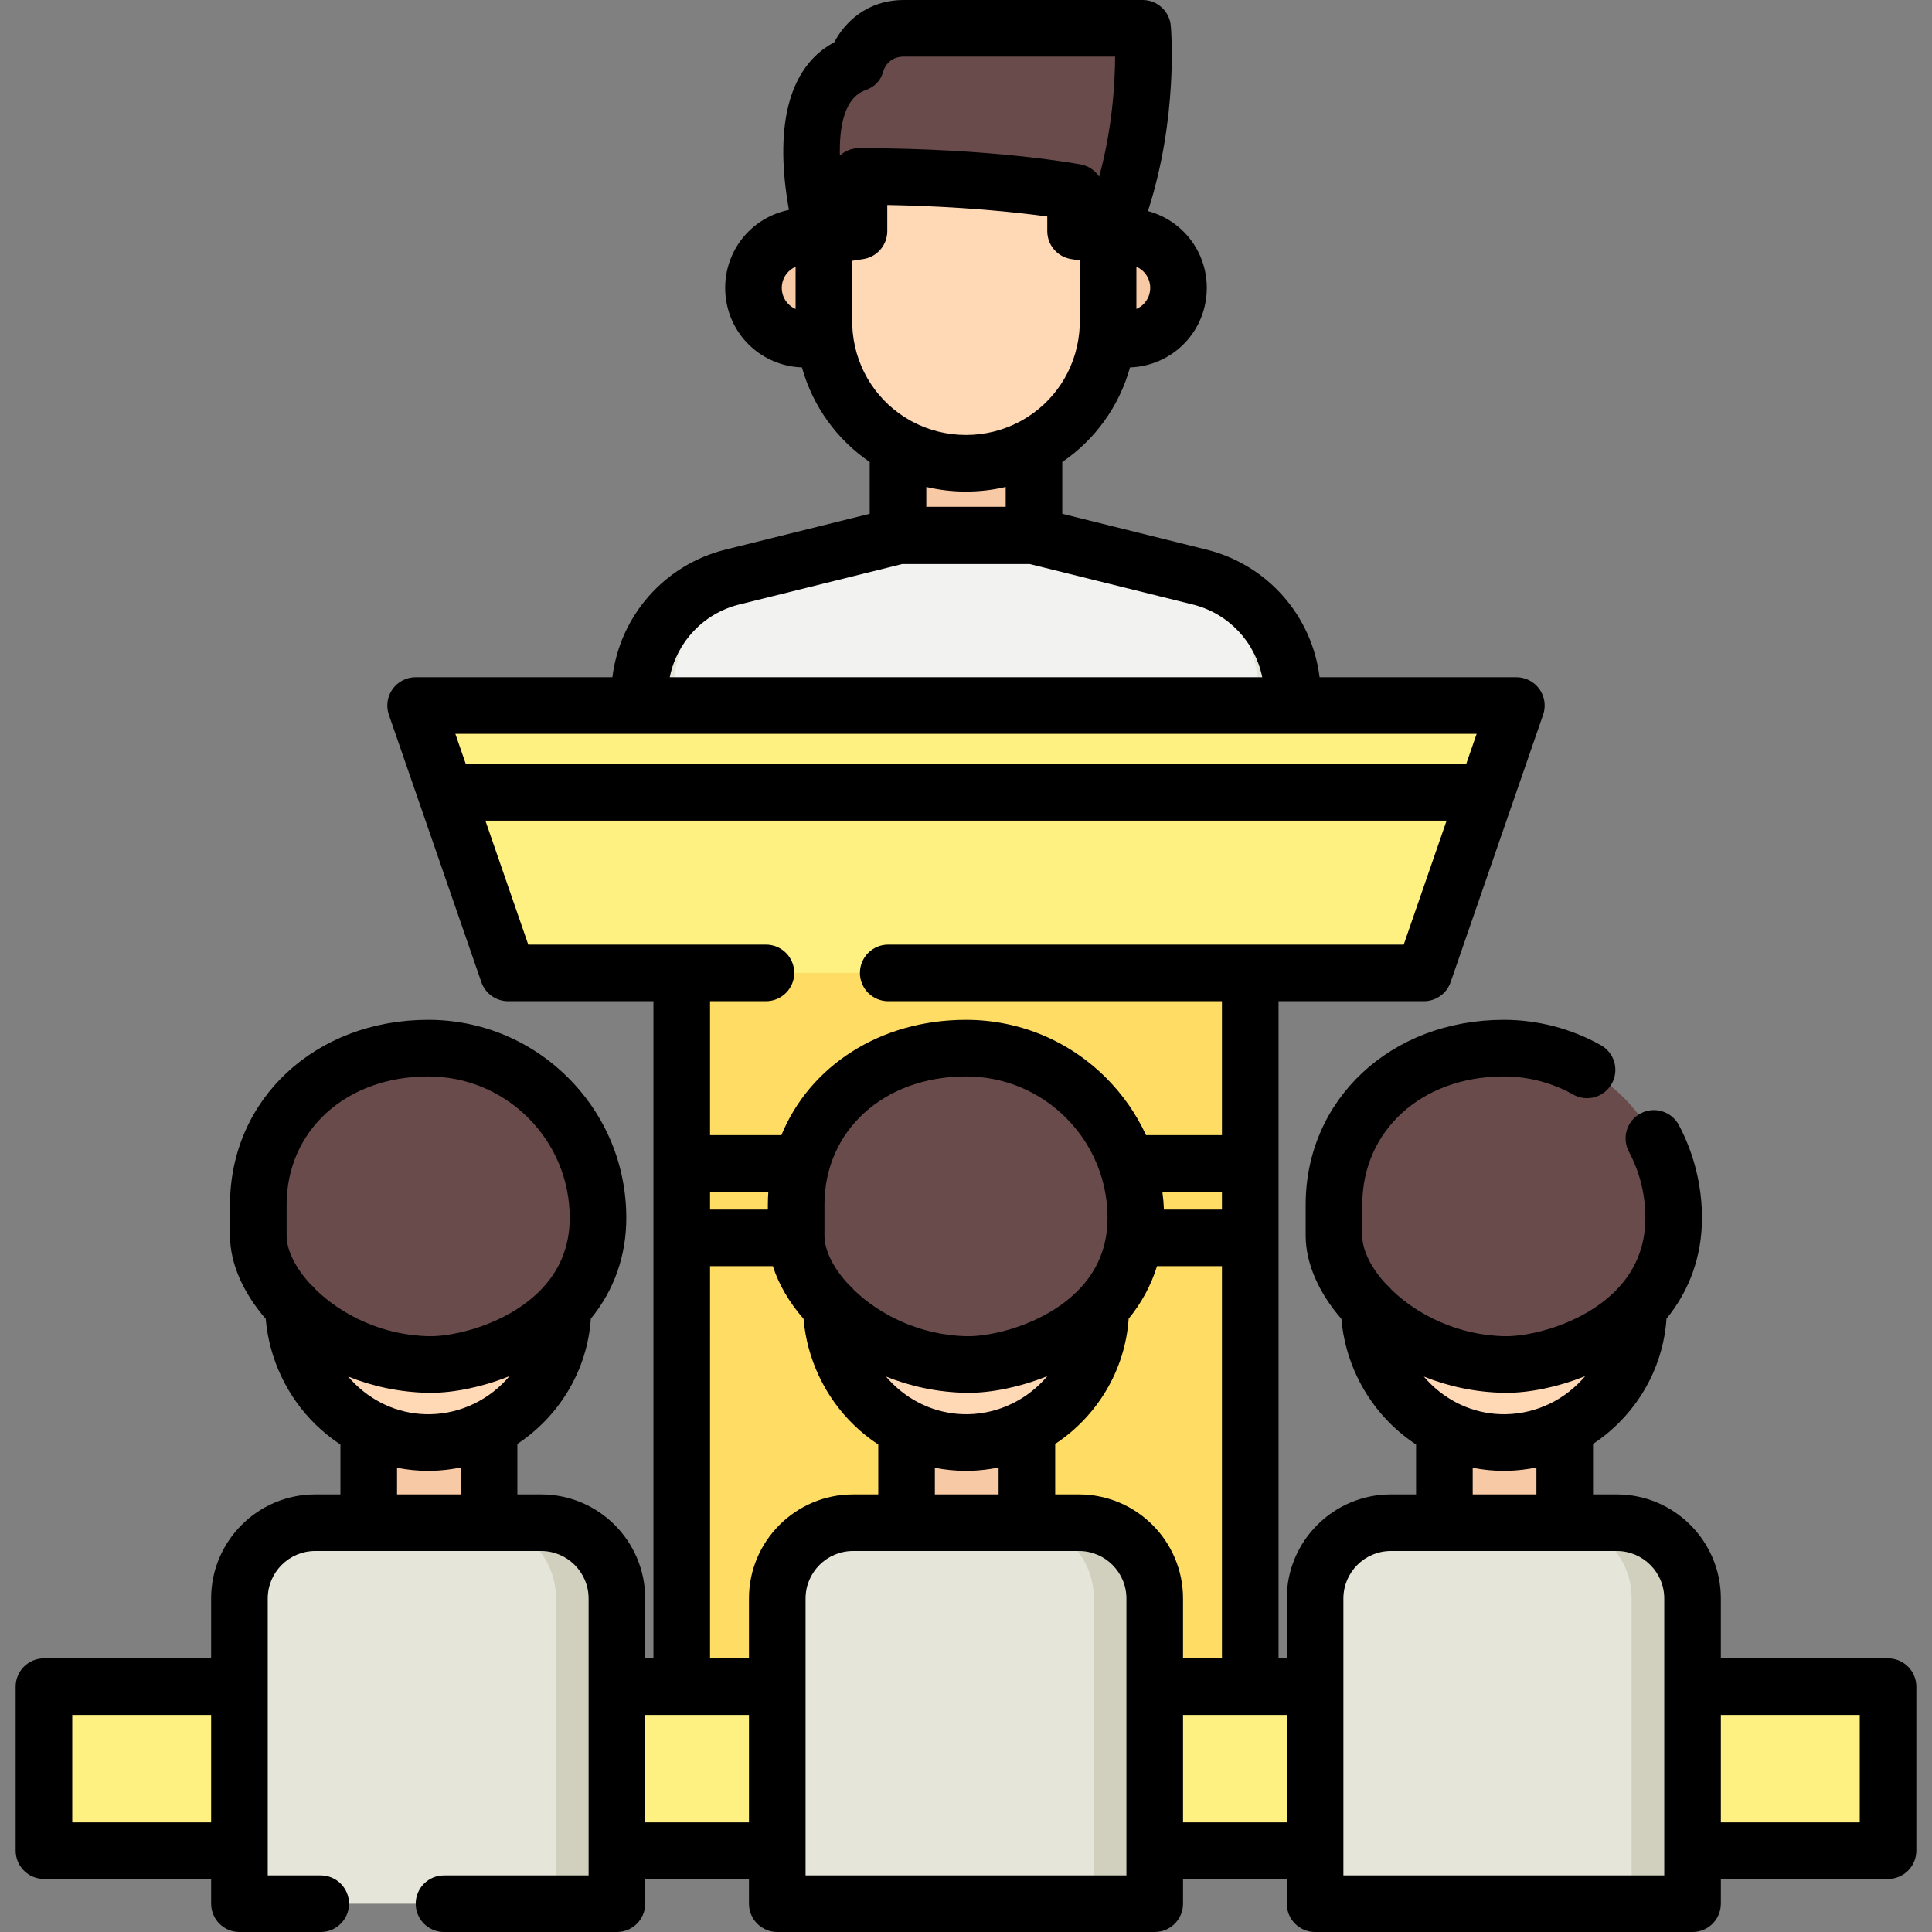 <?xml version="1.0" encoding="iso-8859-1"?>
<!-- Generator: Adobe Illustrator 19.0.0, SVG Export Plug-In . SVG Version: 6.00 Build 0)  -->
<svg version="1.1" id="Capa_1" xmlns="http://www.w3.org/2000/svg" xmlns:xlink="http://www.w3.org/1999/xlink" x="0px" y="0px"
	 viewBox="0 0 512 512" style="enable-background:new 0 0 512 512;" xml:space="preserve">
<rect x="0" y="0" width="512" height="512" fill="#808080" stroke="none"/>
<g>
	<rect x="237.979" y="108.59" style="fill:#F7C9A4;" width="36.05" height="33.392"/>
	<path style="fill:#F7C9A4;" d="M312.315,76.295c0,6.435-4.471,11.828-10.471,13.233c-1.004,0.241-2.047,0.367-3.124,0.367
		c-7.512,0-13.6-6.088-13.6-13.6c0-7.507,6.088-13.595,13.6-13.595c1.12,0,2.206,0.135,3.244,0.391
		C307.908,64.544,312.315,69.907,312.315,76.295z"/>
	<path style="fill:#F7C9A4;" d="M226.883,76.295c0,7.512-6.088,13.6-13.6,13.6c-1.077,0-2.124-0.126-3.128-0.367
		c-6.006-1.41-10.472-6.798-10.472-13.233c0-6.387,4.408-11.746,10.351-13.199c1.038-0.261,2.129-0.396,3.249-0.396
		C220.795,62.699,226.883,68.787,226.883,76.295z"/>
</g>
<path style="fill:#FFD9B6;" d="M293.656,37.431v47.684c0,20.798-16.859,37.657-37.657,37.657s-37.657-16.859-37.657-37.657V37.431
	H293.656z"/>
<path style="fill:#694B4B;" d="M218.365,62.698c0,0-11.486-38.783,8.486-45.864c0,0,2.516-9.334,12.738-9.334s63.217,0,63.217,0
	s2.516,28.323-9.121,55.198l-8.649-1.448v-10.3c0,0-22.016-4.184-57.398-4.184V61.25L218.365,62.698z"/>
<path style="fill:#F2F2F0;" d="M273.138,141.813h-34.279l-44.758,11.109c-14.461,3.589-24.615,16.572-24.615,31.472v31.767H342.51
	v-31.767c0-14.9-10.154-27.882-24.615-31.472L273.138,141.813z"/>
<g>
	<path style="fill:#E5E5DA;" d="M191.845,153.574c-8.295,7.567-13.522,20.128-13.522,30.819v31.768h-8.835v-31.768
		C169.488,170.282,178.593,157.889,191.845,153.574z"/>
	<path style="fill:#E5E5DA;" d="M320.154,153.574c8.295,7.567,13.522,20.128,13.522,30.819v31.768h8.835v-31.768
		C342.511,170.282,333.406,157.889,320.154,153.574z"/>
</g>
<rect x="180.669" y="243.54" style="fill:#FFDC64;" width="150.67" height="213.84"/>
<g>
	<polygon style="fill:#FFF082;" points="377.343,257.831 134.655,257.831 110.141,186.973 401.857,186.973 	"/>
	<rect x="11.652" y="446.98" style="fill:#FFF082;" width="488.69" height="43.46"/>
</g>
<rect x="97.719" y="377.09" style="fill:#F7C9A4;" width="31.895" height="29.545"/>
<path style="fill:#FFD9B6;" d="M149.191,326.939v18.927c0,20.034-16.391,36.798-36.415,36.415
	c-19.413-0.373-35.028-16.216-35.028-35.711v-19.641c0.01-19.734,15.998-35.711,35.722-35.711c9.862,0,18.792,3.994,25.26,10.462
	C145.187,308.147,149.191,317.067,149.191,326.939z"/>
<path style="fill:#694B4B;" d="M158.48,322.776c0,28.917-31.084,39.068-44.814,38.834c-25.685-0.437-45.207-19.863-45.207-34.149
	c0-3.414,0-8.189,0-8.192c0.007-24.865,20.158-41.504,45.011-41.504c12.426,0,23.679,5.033,31.828,13.182
	C153.434,299.097,158.48,310.337,158.48,322.776z"/>
<path style="fill:#E5E5DA;" d="M163.485,504.5H63.454v-80.884c0-11.091,8.991-20.083,20.083-20.083h59.866
	c11.091,0,20.083,8.991,20.083,20.083V504.5H163.485z"/>
<path style="fill:#D1D0BF;" d="M127.244,403.388c11.093,0,20.086,8.992,20.086,20.086v80.881h16.143v-80.881
	c0-11.093-8.993-20.086-20.086-20.086H127.244z"/>
<rect x="240.249" y="377.09" style="fill:#F7C9A4;" width="31.895" height="29.545"/>
<path style="fill:#FFD9B6;" d="M291.721,326.939v18.927c0,20.034-16.391,36.798-36.415,36.415
	c-19.413-0.373-35.028-16.216-35.028-35.711v-19.641c0.01-19.734,15.998-35.711,35.722-35.711c9.862,0,18.792,3.994,25.26,10.462
	C287.716,308.147,291.721,317.067,291.721,326.939z"/>
<path style="fill:#694B4B;" d="M301.009,322.776c0,28.917-31.084,39.068-44.814,38.834c-25.685-0.437-45.207-19.863-45.207-34.149
	c0-3.414,0-8.189,0-8.192c0.007-24.865,20.158-41.504,45.011-41.504c12.426,0,23.679,5.033,31.828,13.182
	C295.964,299.097,301.009,310.337,301.009,322.776z"/>
<path style="fill:#E5E5DA;" d="M306.015,504.5H205.983v-80.884c0-11.091,8.991-20.083,20.083-20.083h59.866
	c11.091,0,20.083,8.991,20.083,20.083V504.5z"/>
<path style="fill:#D1D0BF;" d="M269.773,403.388c11.093,0,20.086,8.992,20.086,20.086v80.881h16.143v-80.881
	c0-11.093-8.992-20.086-20.086-20.086H269.773z"/>
<rect x="382.779" y="377.09" style="fill:#F7C9A4;" width="31.895" height="29.545"/>
<path style="fill:#FFD9B6;" d="M434.25,326.939v18.927c0,20.034-16.391,36.798-36.415,36.415
	c-19.413-0.373-35.028-16.216-35.028-35.711v-19.641c0.01-19.734,15.998-35.711,35.722-35.711c9.862,0,18.792,3.994,25.26,10.462
	C430.245,308.147,434.25,317.067,434.25,326.939z"/>
<path style="fill:#694B4B;" d="M443.539,322.776c0,28.917-31.084,39.068-44.814,38.834c-25.685-0.437-45.207-19.863-45.207-34.149
	c0-3.414,0-8.189,0-8.192c0.007-24.865,20.158-41.504,45.011-41.504c12.426,0,23.679,5.033,31.828,13.182
	C438.493,299.097,443.539,310.337,443.539,322.776z"/>
<path style="fill:#E5E5DA;" d="M448.544,504.5H348.513v-80.884c0-11.091,8.991-20.083,20.083-20.083h59.866
	c11.091,0,20.083,8.991,20.083,20.083V504.5H448.544z"/>
<path style="fill:#D1D0BF;" d="M412.303,403.388c11.093,0,20.086,8.992,20.086,20.086v80.881h16.143v-80.881
	c0-11.093-8.993-20.086-20.086-20.086H412.303z"/>
<path d="M500.349,439.48h-44.305v-15.864c0-15.209-12.374-27.583-27.583-27.583h-6.292v-13.376
	c10.998-7.263,18.537-19.394,19.47-33.192c6.161-7.528,9.4-16.661,9.4-26.689c0-8.571-2.115-17.081-6.116-24.609
	c-1.943-3.658-6.485-5.048-10.143-3.103c-3.658,1.944-5.047,6.485-3.103,10.143c2.894,5.445,4.361,11.356,4.361,17.569
	c0,7.652-2.739,14.226-8.142,19.537c-8.954,8.803-22.594,11.901-29.045,11.798c-12.551-0.214-23.289-5.732-30.086-12.323
	c-0.386-0.502-0.829-0.957-1.326-1.347c-4.08-4.382-6.422-9.099-6.422-12.98v-8.19c0.005-19.704,15.78-34.005,37.51-34.005
	c6.449,0,12.805,1.661,18.382,4.802c3.61,2.032,8.183,0.755,10.216-2.854s0.755-8.183-2.854-10.216
	c-7.82-4.405-16.722-6.733-25.744-6.733c-29.929,0-52.503,21.066-52.51,49.003v8.192c0,7.326,3.482,15.169,9.464,22.055
	c0.894,10.566,5.647,20.675,13.33,28.114c2.016,1.952,4.181,3.683,6.466,5.185v13.219h-6.684c-15.209,0-27.583,12.374-27.583,27.583
	v15.864h-2.184V265.331h38.514c3.197,0,6.042-2.026,7.088-5.048l24.514-70.858c0.793-2.292,0.428-4.827-0.979-6.803
	s-3.683-3.149-6.109-3.149h-52.152c-1.996-16.254-13.77-29.803-30-33.832l-38.187-9.478v-13.726
	c8.598-5.866,15.056-14.656,17.957-25.067c1.402-0.049,2.779-0.225,4.075-0.537c9.578-2.247,16.268-10.693,16.268-20.542
	c0-9.598-6.408-17.897-15.596-20.35c8.06-24.916,6.15-48.011,6.053-49.104C309.933,2.967,306.69,0,302.806,0h-63.217
	c-9.999,0-15.817,6.1-18.497,11.196c-7.131,3.803-14.146,12.38-13.468,31.491c0.167,4.709,0.78,9.229,1.451,12.946
	c-0.293,0.061-0.587,0.12-0.875,0.194c-9.435,2.327-16.021,10.734-16.021,20.463c0,9.848,6.689,18.295,16.228,20.532
	c1.329,0.319,2.71,0.497,4.114,0.546c2.901,10.411,9.358,19.201,17.958,25.068v13.726l-38.187,9.479
	c-16.229,4.029-28.003,17.578-29.999,33.832h-52.152c-2.426,0-4.702,1.173-6.109,3.149s-1.772,4.51-0.979,6.803l24.514,70.858
	c1.045,3.021,3.891,5.048,7.088,5.048h38.514V439.48h-2.184v-15.864c0-15.209-12.374-27.583-27.583-27.583h-6.294v-13.376
	c10.998-7.262,18.536-19.394,19.47-33.191c6.162-7.528,9.401-16.662,9.401-26.691c0-14.011-5.46-27.197-15.379-37.131
	c-9.917-9.917-23.104-15.379-37.131-15.379c-29.928,0-52.503,21.066-52.511,49.003v8.192c0,7.325,3.482,15.168,9.463,22.053
	c0.894,10.566,5.647,20.676,13.331,28.116c2.016,1.952,4.181,3.684,6.466,5.185v13.218h-6.683
	c-15.209,0-27.583,12.374-27.583,27.583v15.864H11.649c-4.142,0-7.5,3.358-7.5,7.5v43.46c0,4.142,3.358,7.5,7.5,7.5h44.305v6.56
	c0,4.142,3.358,7.5,7.5,7.5h21.545c4.142,0,7.5-3.358,7.5-7.5S89.141,497,84.999,497H70.954v-73.384
	c0-6.938,5.645-12.583,12.583-12.583h59.866c6.938,0,12.583,5.645,12.583,12.583V497h-38.319c-4.142,0-7.5,3.358-7.5,7.5
	s3.358,7.5,7.5,7.5h45.819c4.142,0,7.5-3.358,7.5-7.5v-6.56h27.498v6.56c0,4.142,3.358,7.5,7.5,7.5h100.032
	c4.142,0,7.5-3.358,7.5-7.5v-6.56h27.498v6.56c0,4.142,3.358,7.5,7.5,7.5h100.032c4.142,0,7.5-3.358,7.5-7.5v-6.56h44.305
	c4.142,0,7.5-3.358,7.5-7.5v-43.46C507.849,442.838,504.491,439.48,500.349,439.48z M19.149,482.94v-28.46h36.805v28.46H19.149z
	 M94.187,366.854c-0.673-0.651-1.31-1.335-1.914-2.045c6.464,2.588,13.641,4.17,21.265,4.3c0.203,0.003,0.408,0.005,0.615,0.005
	c5.911,0,13.425-1.426,20.868-4.421c-5.078,6.021-12.605,9.929-20.999,10.089C106.66,374.925,99.616,372.11,94.187,366.854z
	 M75.959,319.271c0.005-19.704,15.781-34.005,37.511-34.005c10.021,0,19.44,3.901,26.521,10.981
	c7.087,7.099,10.99,16.52,10.99,26.529c0,7.652-2.739,14.226-8.142,19.537c-8.954,8.803-22.597,11.901-29.045,11.798
	c-12.552-0.214-23.291-5.733-30.088-12.324c-0.385-0.501-0.827-0.955-1.324-1.345c-4.08-4.382-6.422-9.1-6.422-12.98v-8.191H75.959z
	 M105.219,388.975c2.695,0.536,5.456,0.811,8.251,0.811c0.28,0,0.561-0.003,0.842-0.008c2.664-0.051,5.268-0.359,7.797-0.88v7.135
	h-16.89V388.975z M399.212,369.114c5.911,0,13.426-1.427,20.869-4.422c-5.078,6.021-12.605,9.929-21,10.089
	c-7.356,0.144-14.406-2.671-19.834-7.928c-0.673-0.651-1.31-1.335-1.913-2.044c6.464,2.588,13.64,4.17,21.263,4.299
	C398.8,369.112,399.005,369.114,399.212,369.114z M390.279,388.975c2.696,0.536,5.456,0.811,8.251,0.811
	c0.28,0,0.561-0.003,0.842-0.008c2.664-0.051,5.268-0.359,7.797-0.88v7.135h-16.89L390.279,388.975L390.279,388.975z
	 M313.515,439.48v-15.864c0-15.209-12.374-27.583-27.583-27.583h-6.293v-13.377c10.991-7.26,18.526-19.386,19.468-33.188
	c3.425-4.184,5.948-8.863,7.51-13.918h17.211v103.93L313.515,439.48L313.515,439.48z M188.169,320.55v-4.73h15.451
	c-0.078,1.139-0.131,2.285-0.131,3.449v1.281H188.169z M323.829,320.55h-15.374c-0.066-1.591-0.208-3.168-0.414-4.73h15.788V320.55z
	 M291.453,310.499c0.016,0.052,0.034,0.103,0.051,0.155c1.313,3.854,2.005,7.935,2.005,12.122c0,7.652-2.739,14.226-8.142,19.537
	c-8.954,8.803-22.581,11.901-29.045,11.798c-12.543-0.213-23.274-5.724-30.072-12.309c-0.384-0.519-0.833-0.974-1.345-1.366
	c-4.077-4.381-6.417-9.096-6.417-12.975v-8.19c0.005-19.704,15.78-34.005,37.51-34.005c10.021,0,19.44,3.901,26.521,10.981
	C286.602,300.336,289.621,305.199,291.453,310.499C291.469,310.551,289.621,305.199,291.453,310.499z M256.068,369.109
	c0.203,0.003,0.408,0.005,0.615,0.005c5.911,0,13.426-1.427,20.869-4.422c-5.078,6.021-12.605,9.929-21,10.089
	c-7.348,0.13-14.401-2.669-19.829-7.92c-0.676-0.654-1.316-1.34-1.922-2.053C241.266,367.397,248.444,368.979,256.068,369.109z
	 M256,389.787c0.28,0,0.562-0.003,0.842-0.008c2.664-0.051,5.268-0.359,7.797-0.88v7.135h-16.89v-7.058
	C250.444,389.511,253.204,389.787,256,389.787z M241.87,111.787c-0.235-0.143-0.478-0.274-0.729-0.391
	c-8.295-4.67-14.159-13.167-15.158-23.293l0,0c-0.095-0.981-0.144-1.988-0.144-2.993V69.121l2.956-0.462
	c3.651-0.57,6.343-3.715,6.343-7.41v-6.918c19.805,0.344,34.63,1.978,42.398,3.044v3.874c0,3.664,2.647,6.792,6.261,7.397
	l2.362,0.396V85.11c0,1-0.049,2.001-0.142,2.969c-0.002,0.018-0.004,0.036-0.005,0.054c-1.008,10.113-6.868,18.598-15.155,23.263
	c-0.251,0.117-0.494,0.248-0.729,0.391c-4.221,2.225-9.029,3.483-14.129,3.483C250.899,115.27,246.091,114.013,241.87,111.787z
	 M301.159,81.876V70.701c2.197,0.947,3.66,3.119,3.66,5.589C304.819,78.757,303.368,80.914,301.159,81.876z M229.357,23.903
	c2.411-0.855,4.143-2.571,4.721-5.055c0.41-1.223,1.731-3.848,5.51-3.848h55.933c-0.043,7.148-0.752,19.075-4.228,31.817
	c-1.086-1.643-2.808-2.845-4.858-3.235c-0.927-0.176-23.12-4.316-58.799-4.316c-1.95,0-3.726,0.744-5.059,1.963
	C222.393,33.374,223.835,25.86,229.357,23.903z M210.839,81.887c-2.199-0.949-3.66-3.119-3.66-5.597c0-2.464,1.463-4.634,3.66-5.58
	V81.887z M255.999,130.27c3.62,0,7.142-0.423,10.52-1.221v5.261h-21.04v-5.261C248.857,129.847,252.379,130.27,255.999,130.27z
	 M195.906,160.199l43.186-10.719h33.815l43.185,10.719c9.508,2.36,16.549,9.961,18.412,19.274h-157.01
	C179.357,170.16,186.398,162.559,195.906,160.199z M391.327,194.473l-2.773,8.014h-265.11l-2.773-8.014L391.327,194.473
	L391.327,194.473z M202.985,265.331c4.142,0,7.5-3.358,7.5-7.5s-3.358-7.5-7.5-7.5h-22.297c-0.007,0-0.013-0.001-0.019-0.001
	s-0.013,0.001-0.019,0.001h-40.654l-11.363-32.844h254.731l-11.363,32.844h-40.654c-0.007,0-0.013-0.001-0.019-0.001
	s-0.013,0.001-0.019,0.001h-95.92c-4.142,0-7.5,3.358-7.5,7.5s3.358,7.5,7.5,7.5h88.439v35.489h-20.115
	c-2.567-5.568-6.119-10.703-10.584-15.175c-9.917-9.917-23.104-15.379-37.131-15.379c-22.861,0-41.417,12.299-48.916,30.555h-18.913
	v-35.489h14.816V265.331z M188.169,335.55h16.653c1.522,4.79,4.313,9.57,8.129,13.963c0.895,10.573,5.654,20.687,13.341,28.127
	c2.013,1.949,4.176,3.677,6.458,5.176v13.217h-6.683c-15.209,0-27.583,12.374-27.583,27.583v15.864h-10.315V335.55z M170.985,482.94
	v-28.46h27.498v28.46H170.985z M298.515,497h-85.032v-73.384c0-6.938,5.645-12.583,12.583-12.583h59.866
	c6.938,0,12.583,5.645,12.583,12.583V497z M313.515,482.94v-28.46h27.498v28.46H313.515z M441.044,497h-85.032v-73.384
	c0-6.938,5.645-12.583,12.583-12.583h59.866c6.938,0,12.583,5.645,12.583,12.583V497z M492.849,482.94h-36.805v-28.46h36.805V482.94
	z"/>
<g>
</g>
<g>
</g>
<g>
</g>
<g>
</g>
<g>
</g>
<g>
</g>
<g>
</g>
<g>
</g>
<g>
</g>
<g>
</g>
<g>
</g>
<g>
</g>
<g>
</g>
<g>
</g>
<g>
</g>
</svg>
